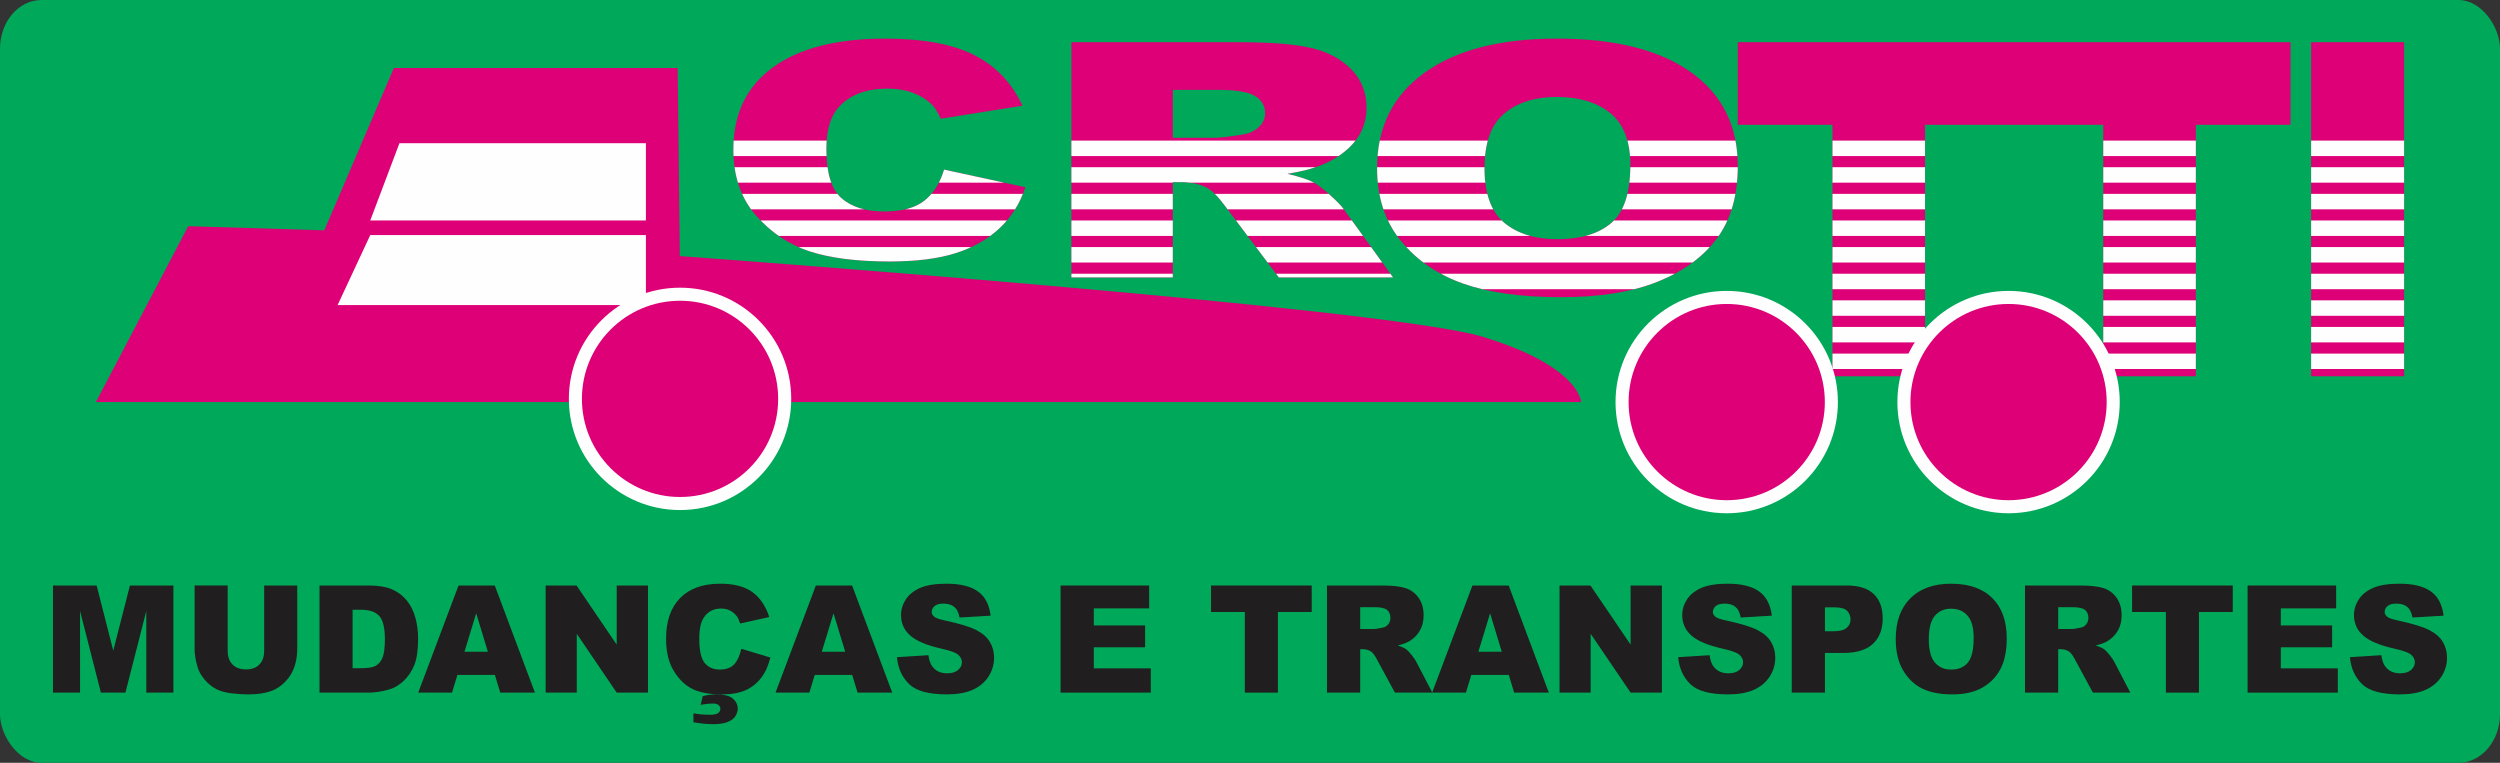 <?xml version="1.0" encoding="UTF-8"?>
<!DOCTYPE svg PUBLIC "-//W3C//DTD SVG 1.1//EN" "http://www.w3.org/Graphics/SVG/1.1/DTD/svg11.dtd">
<!-- Creator: CorelDRAW 2017 -->
<svg xmlns="http://www.w3.org/2000/svg" xml:space="preserve" width="1027mm" height="313.352mm" version="1.1" style="shape-rendering:geometricPrecision; text-rendering:geometricPrecision; image-rendering:optimizeQuality; fill-rule:evenodd; clip-rule:evenodd"
viewBox="0 0 126967.34 38739.34"
 xmlns:xlink="http://www.w3.org/1999/xlink">
 <rect x="0" y="0" width="126967.34" height="38739.34" fill="#333333" stroke="none"/>
 <defs>
  <style type="text/css">
   <![CDATA[
    .fil4 {fill:none;fill-rule:nonzero}
    .fil2 {fill:#FEFEFE}
    .fil0 {fill:#00A859}
    .fil1 {fill:#DE0076}
    .fil5 {fill:#201E1E;fill-rule:nonzero}
    .fil3 {fill:#DE0076;fill-rule:nonzero}
   ]]>
  </style>
    <clipPath id="id0" style="clip-rule:nonzero">
     <path d="M117374.59 2144.54l4723.53 0 0 16965.38 -4723.53 0 0 -16965.38zm-69427.21 6469.68l4127.76 894.74c-276.61,831.01 -712.78,1526.92 -1312.07,2082.63 -595.77,558.25 -1333.38,978.86 -2219.93,1261.81 -882.98,282.95 -2007.14,425.7 -3372.41,425.7 -1659.61,0 -3010.71,-173.34 -4063.93,-517.47 -1049.67,-346.68 -1953.96,-955.91 -2716.38,-1825.16 -762.43,-869.26 -1145.41,-1985.77 -1145.41,-3341.89 0,-1809.88 670.23,-3201.69 2010.68,-4175.46 1344.01,-971.2 3241.22,-1458.09 5695.18,-1458.09 1918.47,0 3429.15,277.86 4528.48,836.12 1095.76,558.25 1914.94,1414.76 2446.87,2572.05l-4149.04 660.22c-145.4,-331.38 -297.88,-573.54 -457.46,-726.49 -265.96,-257.46 -588.66,-456.29 -968.11,-593.94 -382.98,-140.21 -808.52,-209.03 -1280.15,-209.03 -1070.96,0 -1890.13,308.44 -2457.52,922.78 -429.09,456.29 -645.39,1175.14 -645.39,2151.45 0,1213.38 255.32,2041.84 769.52,2493.03 514.2,448.65 1234.06,672.97 2163.16,672.97 900.75,0 1581.6,-180.99 2042.61,-545.51 461.01,-361.97 794.35,-889.65 1003.57,-1580.45zm6464.71 5472.96l0 -11942.61 8554.45 0c1585.59,0 2799.91,97.31 3635.25,294.68 839.21,194.59 1515.99,558.77 2030.32,1086.95 514.36,530.97 769.6,1178.7 769.6,1940.41 0,661.63 -197.23,1234.29 -591.7,1715.22 -390.59,483.71 -932.01,872.89 -1624.26,1173.13 -437,189.04 -1040.31,347.5 -1802.15,472.6 611.04,147.33 1055.77,291.89 1334.22,439.23 185.62,97.3 460.2,308.57 819.86,628.26 355.8,319.69 595.57,567.11 715.45,742.24l2494.4 3449.9 -5800.94 0 -2741.91 -3641.71c-348.05,-472.6 -657.42,-778.38 -928.14,-920.16 -371.26,-183.48 -792.8,-275.21 -1260.73,-275.21l-452.47 0 0 4837.08 -5151.24 0zm5151.24 -7088.84l2169.54 0c232.05,0 688.38,-55.6 1361.29,-164.02 340.33,-47.25 618.76,-172.35 831.47,-375.29 216.56,-202.94 324.84,-433.67 324.84,-694.98 0,-386.41 -170.14,-683.87 -510.46,-889.58 -340.33,-208.49 -978.42,-311.35 -1918.18,-311.35l-2258.49 0 0 2435.22zm10373.96 1538.03c0,-2073.47 802.4,-3688.46 2411.28,-4842.03 1608.9,-1156.52 3847.36,-1733.32 6719.51,-1733.32 2942.09,0 5209.34,567.91 6801.77,1700.78 1592.44,1135.82 2386.6,2727.16 2386.6,4771.04 0,1484.85 -345.64,2700.53 -1041.04,3650 -695.41,949.48 -1703.53,1688.95 -3016.16,2218.4 -1316.75,529.47 -2954.42,792.71 -4917.2,792.71 -1991.58,0 -3641.6,-227.75 -4950.13,-683.26 -1304.38,-458.48 -2366.02,-1180.19 -3176.65,-2168.12 -810.62,-984.96 -1217.98,-2221.35 -1217.98,-3706.2zm5456.24 8.86c0,1280.76 333.32,2203.61 995.81,2762.65 666.6,559.04 1571.84,840.03 2715.77,840.03 1172.72,0 2086.2,-275.09 2728.12,-822.29 646.04,-550.16 966.98,-1532.17 966.98,-2954.91 0,-1194.97 -337.41,-2067.55 -1008.13,-2617.71 -674.82,-553.12 -1584.19,-828.2 -2736.34,-828.2 -1102.77,0 -1991.58,281 -2658.18,840.03 -670.7,559.04 -1004.02,1487.81 -1004.02,2780.39zm12862.94 -6400.68l13752.51 0 566.97 0 13752.51 0 0 4193.95 -4808.62 0 0 12771.43 -4702.24 0 0 -12771.43 -4241.65 0 -566.97 0 -4241.65 0 0 12771.43 -4702.24 0 0 -12771.43 -4808.62 0 0 -4193.95z"/>
    </clipPath>
 </defs>
 <g id="Camada_x0020_1">
  <rect class="fil0" x="0.01" y="-0" width="126967.34" height="38739.35" rx="2105.4" ry="2472.58"/>
  <g id="_2918887076976">
   <path class="fil1" d="M9558.52 11487.17l-4689 8933.38 75429.71 0c0,0 -43.6,-1809.47 -4993.76,-3314.38 -4950.15,-1504.91 -40778.8,-4099.62 -40778.8,-4099.62l-109.04 -9551.38 -14414.3 0 -3532.7 8242.82 -6912.11 -210.81z"/>
   <polygon class="fil2" points="18803.82,11196.65 19196.36,11196.65 32803.79,11196.65 32803.79,7271.42 20286.69,7271.42 "/>
   <polygon class="fil2" points="17146.5,15492.58 17585.51,15492.58 32803.79,15492.58 32803.79,11937.86 18804.91,11937.86 "/>
   <circle class="fil2" cx="34537.21" cy="20257.21" r="5646.67"/>
   <circle class="fil1" cx="34537.21" cy="20257.21" r="4983.06"/>
   <path class="fil3" d="M117374.59 2144.54l4723.53 0 0 16965.38 -4723.53 0 0 -16965.38zm-69427.21 6469.68l4127.76 894.74c-276.61,831.01 -712.78,1526.92 -1312.07,2082.63 -595.77,558.25 -1333.38,978.86 -2219.93,1261.81 -882.98,282.95 -2007.14,425.7 -3372.41,425.7 -1659.61,0 -3010.71,-173.34 -4063.93,-517.47 -1049.67,-346.68 -1953.96,-955.91 -2716.38,-1825.16 -762.43,-869.26 -1145.41,-1985.77 -1145.41,-3341.89 0,-1809.88 670.23,-3201.69 2010.68,-4175.46 1344.01,-971.2 3241.22,-1458.09 5695.18,-1458.09 1918.47,0 3429.15,277.86 4528.48,836.12 1095.76,558.25 1914.94,1414.76 2446.87,2572.05l-4149.04 660.22c-145.4,-331.38 -297.88,-573.54 -457.46,-726.49 -265.96,-257.46 -588.66,-456.29 -968.11,-593.94 -382.98,-140.21 -808.52,-209.03 -1280.15,-209.03 -1070.96,0 -1890.13,308.44 -2457.52,922.78 -429.09,456.29 -645.39,1175.14 -645.39,2151.45 0,1213.38 255.32,2041.84 769.52,2493.03 514.2,448.65 1234.06,672.97 2163.16,672.97 900.75,0 1581.6,-180.99 2042.61,-545.51 461.01,-361.97 794.35,-889.65 1003.57,-1580.45zm6464.71 5472.96l0 -11942.61 8554.45 0c1585.59,0 2799.91,97.31 3635.25,294.68 839.21,194.59 1515.99,558.77 2030.32,1086.95 514.36,530.97 769.6,1178.7 769.6,1940.41 0,661.63 -197.23,1234.29 -591.7,1715.22 -390.59,483.71 -932.01,872.89 -1624.26,1173.13 -437,189.04 -1040.31,347.5 -1802.15,472.6 611.04,147.33 1055.77,291.89 1334.22,439.23 185.62,97.3 460.2,308.57 819.86,628.26 355.8,319.69 595.57,567.11 715.45,742.24l2494.4 3449.9 -5800.94 0 -2741.91 -3641.71c-348.05,-472.6 -657.42,-778.38 -928.14,-920.16 -371.26,-183.48 -792.8,-275.21 -1260.73,-275.21l-452.47 0 0 4837.08 -5151.24 0zm5151.24 -7088.84l2169.54 0c232.05,0 688.38,-55.6 1361.29,-164.02 340.33,-47.25 618.76,-172.35 831.47,-375.29 216.56,-202.94 324.84,-433.67 324.84,-694.98 0,-386.41 -170.14,-683.87 -510.46,-889.58 -340.33,-208.49 -978.42,-311.35 -1918.18,-311.35l-2258.49 0 0 2435.22zm10373.96 1538.03c0,-2073.47 802.4,-3688.46 2411.28,-4842.03 1608.9,-1156.52 3847.36,-1733.32 6719.51,-1733.32 2942.09,0 5209.34,567.91 6801.77,1700.78 1592.44,1135.82 2386.6,2727.16 2386.6,4771.04 0,1484.85 -345.64,2700.53 -1041.04,3650 -695.41,949.48 -1703.53,1688.95 -3016.16,2218.4 -1316.75,529.47 -2954.42,792.71 -4917.2,792.71 -1991.58,0 -3641.6,-227.75 -4950.13,-683.26 -1304.38,-458.48 -2366.02,-1180.19 -3176.65,-2168.12 -810.62,-984.96 -1217.98,-2221.35 -1217.98,-3706.2zm5456.24 8.86c0,1280.76 333.32,2203.61 995.81,2762.65 666.6,559.04 1571.84,840.03 2715.77,840.03 1172.72,0 2086.2,-275.09 2728.12,-822.29 646.04,-550.16 966.98,-1532.17 966.98,-2954.91 0,-1194.97 -337.41,-2067.55 -1008.13,-2617.71 -674.82,-553.12 -1584.19,-828.2 -2736.34,-828.2 -1102.77,0 -1991.58,281 -2658.18,840.03 -670.7,559.04 -1004.02,1487.81 -1004.02,2780.39zm12862.94 -6400.68l13752.51 0 566.97 0 13752.51 0 0 4193.95 -4808.62 0 0 12771.43 -4702.24 0 0 -12771.43 -4241.65 0 -566.97 0 -4241.65 0 0 12771.43 -4702.24 0 0 -12771.43 -4808.62 0 0 -4193.95z"/>
   <g style="clip-path:url(#id0)">
    <g>
     <g>
      <rect class="fil2" x="34989.42" y="7140.69" width="89364.28" height="785.06"/>
      <rect class="fil2" x="34989.42" y="8492.71" width="89364.28" height="785.06"/>
      <rect class="fil2" x="34989.42" y="9844.73" width="89364.28" height="785.06"/>
      <rect class="fil2" x="34989.42" y="11196.75" width="89364.28" height="785.06"/>
      <rect class="fil2" x="34989.42" y="12548.77" width="89364.28" height="785.06"/>
      <rect class="fil2" x="34989.42" y="13900.79" width="89364.28" height="785.06"/>
      <rect class="fil2" x="34989.42" y="15252.81" width="89364.28" height="785.06"/>
      <rect class="fil2" x="34989.42" y="16604.83" width="89364.28" height="785.06"/>
      <rect class="fil2" x="34989.42" y="17956.85" width="89364.28" height="785.06"/>
      <rect class="fil2" x="34989.42" y="19308.87" width="89364.28" height="785.06"/>
     </g>
    </g>
   </g>
   <path class="fil4" d="M117374.59 2144.54l4723.53 0 0 16965.38 -4723.53 0 0 -16965.38zm-69427.21 6469.68l4127.76 894.74c-276.61,831.01 -712.78,1526.92 -1312.07,2082.63 -595.77,558.25 -1333.38,978.86 -2219.93,1261.81 -882.98,282.95 -2007.14,425.7 -3372.41,425.7 -1659.61,0 -3010.71,-173.34 -4063.93,-517.47 -1049.67,-346.68 -1953.96,-955.91 -2716.38,-1825.16 -762.43,-869.26 -1145.41,-1985.77 -1145.41,-3341.89 0,-1809.88 670.23,-3201.69 2010.68,-4175.46 1344.01,-971.2 3241.22,-1458.09 5695.18,-1458.09 1918.47,0 3429.15,277.86 4528.48,836.12 1095.76,558.25 1914.94,1414.76 2446.87,2572.05l-4149.04 660.22c-145.4,-331.38 -297.88,-573.54 -457.46,-726.49 -265.96,-257.46 -588.66,-456.29 -968.11,-593.94 -382.98,-140.21 -808.52,-209.03 -1280.15,-209.03 -1070.96,0 -1890.13,308.44 -2457.52,922.78 -429.09,456.29 -645.39,1175.14 -645.39,2151.45 0,1213.38 255.32,2041.84 769.52,2493.03 514.2,448.65 1234.06,672.97 2163.16,672.97 900.75,0 1581.6,-180.99 2042.61,-545.51 461.01,-361.97 794.35,-889.65 1003.57,-1580.45zm6464.71 5472.96l0 -11942.61 8554.45 0c1585.59,0 2799.91,97.31 3635.25,294.68 839.21,194.59 1515.99,558.77 2030.32,1086.95 514.36,530.97 769.6,1178.7 769.6,1940.41 0,661.63 -197.23,1234.29 -591.7,1715.22 -390.59,483.71 -932.01,872.89 -1624.26,1173.13 -437,189.04 -1040.31,347.5 -1802.15,472.6 611.04,147.33 1055.77,291.89 1334.22,439.23 185.62,97.3 460.2,308.57 819.86,628.26 355.8,319.69 595.57,567.11 715.45,742.24l2494.4 3449.9 -5800.94 0 -2741.91 -3641.71c-348.05,-472.6 -657.42,-778.38 -928.14,-920.16 -371.26,-183.48 -792.8,-275.21 -1260.73,-275.21l-452.47 0 0 4837.08 -5151.24 0zm5151.24 -7088.84l2169.54 0c232.05,0 688.38,-55.6 1361.29,-164.02 340.33,-47.25 618.76,-172.35 831.47,-375.29 216.56,-202.94 324.84,-433.67 324.84,-694.98 0,-386.41 -170.14,-683.87 -510.46,-889.58 -340.33,-208.49 -978.42,-311.35 -1918.18,-311.35l-2258.49 0 0 2435.22zm10373.96 1538.03c0,-2073.47 802.4,-3688.46 2411.28,-4842.03 1608.9,-1156.52 3847.36,-1733.32 6719.51,-1733.32 2942.09,0 5209.34,567.91 6801.77,1700.78 1592.44,1135.82 2386.6,2727.16 2386.6,4771.04 0,1484.85 -345.64,2700.53 -1041.04,3650 -695.41,949.48 -1703.53,1688.95 -3016.16,2218.4 -1316.75,529.47 -2954.42,792.71 -4917.2,792.71 -1991.58,0 -3641.6,-227.75 -4950.13,-683.26 -1304.38,-458.48 -2366.02,-1180.19 -3176.65,-2168.12 -810.62,-984.96 -1217.98,-2221.35 -1217.98,-3706.2zm5456.24 8.86c0,1280.76 333.32,2203.61 995.81,2762.65 666.6,559.04 1571.84,840.03 2715.77,840.03 1172.72,0 2086.2,-275.09 2728.12,-822.29 646.04,-550.16 966.98,-1532.17 966.98,-2954.91 0,-1194.97 -337.41,-2067.55 -1008.13,-2617.71 -674.82,-553.12 -1584.19,-828.2 -2736.34,-828.2 -1102.77,0 -1991.58,281 -2658.18,840.03 -670.7,559.04 -1004.02,1487.81 -1004.02,2780.39zm12862.94 -6400.68l13752.51 0 566.97 0 13752.51 0 0 4193.95 -4808.62 0 0 12771.43 -4702.24 0 0 -12771.43 -4241.65 0 -566.97 0 -4241.65 0 0 12771.43 -4702.24 0 0 -12771.43 -4808.62 0 0 -4193.95z"/>
   <circle class="fil2" cx="87694.58" cy="20420.55" r="5646.67"/>
   <circle class="fil1" cx="87694.58" cy="20420.55" r="4983.06"/>
   <circle class="fil2" cx="102008.99" cy="20420.55" r="5646.67"/>
   <circle class="fil1" cx="102008.99" cy="20420.55" r="4983.06"/>
   <polygon class="fil5" points="2690.35,29735.64 4907.49,29735.64 5752.05,33045.51 6599.14,29735.64 8806.14,29735.64 8806.14,35175.28 7431.04,35175.28 7431.04,31028.44 6369.96,35175.28 5124.01,35175.28 4065.45,31028.44 4065.45,35175.28 2690.35,35175.28 "/>
   <path id="1" class="fil5" d="M13416.42 29735.64l1678.99 0 0 3240.23c0,320.35 -50.65,624.24 -150.68,909.14 -100.03,286.16 -257.04,535.61 -471.03,749.6 -213.99,213.99 -438.12,363.4 -672.36,450.76 -326.69,120.29 -719.21,181.07 -1176.32,181.07 -264.64,0 -553.33,-18.99 -866.08,-55.71 -312.76,-36.72 -574.86,-110.17 -785.06,-220.32 -210.18,-110.17 -402.65,-265.91 -576.12,-468.5 -174.74,-202.59 -293.75,-411.51 -358.34,-626.77 -103.82,-345.67 -155.74,-652.09 -155.74,-919.27l0 -3240.23 1678.99 0 0 3317.47c0,296.29 82.3,528.01 245.64,693.88 164.61,167.15 392.52,250.71 683.75,250.71 287.43,0 514.09,-82.3 678.69,-246.91 163.35,-163.34 245.65,-396.32 245.65,-697.68l0 -3317.47z"/>
   <path id="2" class="fil5" d="M16227.41 29735.64l2498.23 0c491.29,0 890.14,67.11 1192.76,200.06 302.63,134.22 553.34,325.42 752.13,574.86 197.53,250.71 340.61,540.68 429.24,872.43 89.9,331.75 134.22,682.48 134.22,1053.48 0,581.19 -65.84,1031.97 -198.8,1352.32 -131.69,320.35 -315.29,588.78 -550.8,805.31 -235.51,216.52 -487.49,360.87 -757.19,433.05 -368.46,98.77 -702.74,148.14 -1001.57,148.14l-2498.23 0 0 -5439.64zm1678.99 1230.75l0 2970.53 412.78 0c352.01,0 602.72,-39.25 752.12,-116.5 148.14,-78.5 264.64,-213.99 349.47,-407.72 84.83,-195 126.62,-509.02 126.62,-944.59 0,-576.14 -93.7,-969.92 -282.36,-1182.65 -188.67,-212.72 -501.43,-319.09 -938.27,-319.09l-420.38 0z"/>
   <path id="3" class="fil5" d="M25133.94 34278.81l-1904.38 0 -273.5 896.47 -1715.71 0 2047.46 -5439.64 1839.8 0 2038.61 5439.64 -1760.03 0 -272.23 -896.47zm-355.82 -1177.58l-593.85 -1955.03 -596.37 1955.03 1190.23 0z"/>
   <polygon id="4" class="fil5" points="27711.93,29735.64 29280.77,29735.64 31320.64,32739.1 31320.64,29735.64 32908.46,29735.64 32908.46,35175.28 31320.64,35175.28 29292.16,32188.29 29292.16,35175.28 27711.93,35175.28 "/>
   <path id="5" class="fil5" d="M37649.16 32949.28l1473.87 444.45c-98.77,412.78 -254.52,758.46 -468.5,1034.49 -212.72,277.3 -476.1,486.22 -792.65,626.77 -315.28,140.55 -716.68,211.46 -1204.16,211.46 -592.59,0 -1075.02,-86.1 -1451.08,-257.04 -374.79,-172.2 -697.68,-474.83 -969.92,-906.61 -272.23,-431.77 -408.99,-986.37 -408.99,-1660 0,-899.01 239.32,-1590.35 717.95,-2074.05 479.89,-482.43 1157.32,-724.27 2033.54,-724.27 685.02,0 1224.42,138.01 1616.94,415.32 391.26,277.3 683.75,702.74 873.69,1277.59l-1481.47 327.95c-51.91,-164.6 -106.36,-284.89 -163.34,-360.86 -94.96,-127.89 -210.19,-226.66 -345.68,-295.03 -136.75,-69.64 -288.69,-103.84 -457.09,-103.84 -382.4,0 -674.89,153.21 -877.48,458.37 -153.21,226.65 -230.46,583.73 -230.46,1068.69 0,602.72 91.16,1014.23 274.77,1238.35 183.6,222.85 440.65,334.28 772.4,334.28 321.61,0 564.72,-89.9 729.34,-270.97 164.6,-179.81 283.63,-441.91 358.34,-785.06zm-2066.46 2843.91l111.43 -440.64c232.98,-56.98 450.76,-86.11 654.63,-86.11 422.91,0 715.4,72.17 876.22,215.26 160.8,144.35 241.84,314.02 241.84,509.02 0,119.02 -36.72,241.84 -110.15,367.19 -72.17,126.62 -203.86,227.92 -391.26,305.17 -188.67,77.23 -439.38,115.22 -750.86,115.22 -282.37,0 -615.39,-31.66 -996.51,-96.23l0 -455.83c258.31,49.38 531.8,73.44 821.77,73.44 212.72,0 357.07,-27.85 431.77,-84.83 75.97,-56.98 113.96,-130.42 113.96,-222.85 0,-70.91 -30.39,-132.95 -92.44,-184.86 -62.05,-51.92 -158.28,-77.24 -289.96,-77.24 -176.01,0 -382.4,21.52 -620.44,63.31z"/>
   <path id="6" class="fil5" d="M43281.26 34278.81l-1904.38 0 -273.5 896.47 -1715.71 0 2047.46 -5439.64 1839.8 0 2038.61 5439.64 -1760.03 0 -272.23 -896.47zm-355.82 -1177.58l-593.85 -1955.03 -596.37 1955.03 1190.23 0z"/>
   <path id="7" class="fil5" d="M45555.37 33376l1595.43 -100.03c34.18,258.3 105.1,455.83 211.46,590.06 173.46,219.05 420.38,329.21 742,329.21 239.31,0 424.18,-55.72 553.34,-168.41 130.42,-112.69 194.99,-243.12 194.99,-391.26 0,-140.55 -60.78,-267.17 -183.6,-378.6 -122.81,-111.43 -408.98,-215.25 -858.48,-315.28 -736.94,-164.61 -1261.15,-384.93 -1575.17,-659.7 -316.55,-273.5 -474.83,-622.98 -474.83,-1048.42 0,-278.56 81.04,-541.94 243.12,-790.11 162.08,-249.45 405.18,-444.45 730.6,-586.26 325.42,-141.81 771.12,-212.72 1337.12,-212.72 695.15,0 1224.42,129.16 1589.09,388.73 364.67,258.3 581.19,669.82 650.83,1234.55l-1580.23 93.7c-41.79,-246.9 -130.42,-426.71 -264.64,-538.13 -135.49,-112.7 -321.62,-168.41 -558.4,-168.41 -195,0 -343.14,41.79 -441.91,124.09 -98.77,82.3 -148.14,183.6 -148.14,302.63 0,86.1 40.53,163.34 120.29,232.98 77.24,72.17 264.64,138.02 560.93,200.06 734.41,158.28 1259.88,319.09 1576.43,481.16 317.83,162.08 549.54,362.13 693.89,602.72 144.34,239.31 216.51,507.74 216.51,805.31 0,348.21 -96.23,669.82 -288.69,964.85 -193.74,293.77 -462.17,517.88 -809.11,669.83 -345.68,151.94 -781.25,227.91 -1307.99,227.91 -924.34,0 -1565.03,-178.53 -1920.84,-534.34 -355.8,-355.8 -557.13,-807.84 -603.99,-1356.11z"/>
   <polygon id="8" class="fil5" points="53864.25,29735.64 58361.83,29735.64 58361.83,30898.03 55550.85,30898.03 55550.85,31764.11 58156.7,31764.11 58156.7,32873.31 55550.85,32873.31 55550.85,33944.53 58445.4,33944.53 58445.4,35175.28 53864.25,35175.28 "/>
   <polygon id="9" class="fil5" points="61504.57,29735.64 66617.54,29735.64 66617.54,31080.35 64900.55,31080.35 64900.55,35175.28 63221.56,35175.28 63221.56,31080.35 61504.57,31080.35 "/>
   <path id="10" class="fil5" d="M67393.73 35175.28l0 -5439.64 2800.85 0c519.14,0 916.73,44.32 1190.24,134.21 274.77,88.64 496.36,254.52 664.77,495.1 168.4,241.84 251.97,536.87 251.97,883.81 0,301.36 -64.57,562.2 -193.73,781.25 -127.89,220.32 -305.15,397.59 -531.81,534.35 -143.08,86.1 -340.61,158.27 -590.04,215.25 200.06,67.11 345.67,132.95 436.84,200.06 60.78,44.32 150.68,140.55 268.44,286.16 116.48,145.62 194.99,258.31 234.24,338.09l816.71 1571.36 -1899.31 0 -897.74 -1658.73c-113.96,-215.26 -215.25,-354.54 -303.89,-419.11 -121.55,-83.57 -259.57,-125.36 -412.78,-125.36l-148.14 0 0 2203.2 -1686.58 0zm1686.58 -3228.83l710.35 0c75.97,0 225.39,-25.33 445.71,-74.71 111.43,-21.52 202.59,-78.5 272.23,-170.94 70.91,-92.44 106.37,-197.52 106.37,-316.55 0,-176 -55.72,-311.48 -167.15,-405.18 -111.43,-94.97 -320.35,-141.83 -628.04,-141.83l-739.47 0 0 1109.21z"/>
   <path id="11" class="fil5" d="M76626.93 34278.81l-1904.38 0 -273.5 896.47 -1715.71 0 2047.46 -5439.64 1839.8 0 2038.61 5439.64 -1760.03 0 -272.23 -896.47zm-355.82 -1177.58l-593.85 -1955.03 -596.37 1955.03 1190.23 0z"/>
   <polygon id="12" class="fil5" points="79204.93,29735.64 80773.77,29735.64 82813.64,32739.1 82813.64,29735.64 84401.46,29735.64 84401.46,35175.28 82813.64,35175.28 80785.16,32188.29 80785.16,35175.28 79204.93,35175.28 "/>
   <path id="13" class="fil5" d="M85229.56 33376l1595.43 -100.03c34.18,258.3 105.1,455.83 211.46,590.06 173.46,219.05 420.38,329.21 742,329.21 239.31,0 424.18,-55.72 553.34,-168.41 130.42,-112.69 194.99,-243.12 194.99,-391.26 0,-140.55 -60.78,-267.17 -183.6,-378.6 -122.81,-111.43 -408.98,-215.25 -858.48,-315.28 -736.94,-164.61 -1261.15,-384.93 -1575.17,-659.7 -316.55,-273.5 -474.83,-622.98 -474.83,-1048.42 0,-278.56 81.04,-541.94 243.12,-790.11 162.08,-249.45 405.18,-444.45 730.6,-586.26 325.42,-141.81 771.12,-212.72 1337.12,-212.72 695.15,0 1224.42,129.16 1589.09,388.73 364.67,258.3 581.19,669.82 650.83,1234.55l-1580.23 93.7c-41.79,-246.9 -130.42,-426.71 -264.64,-538.13 -135.49,-112.7 -321.62,-168.41 -558.4,-168.41 -195,0 -343.14,41.79 -441.91,124.09 -98.77,82.3 -148.14,183.6 -148.14,302.63 0,86.1 40.53,163.34 120.29,232.98 77.24,72.17 264.64,138.02 560.93,200.06 734.41,158.28 1259.88,319.09 1576.43,481.16 317.83,162.08 549.54,362.13 693.89,602.72 144.34,239.31 216.51,507.74 216.51,805.31 0,348.21 -96.23,669.82 -288.69,964.85 -193.74,293.77 -462.17,517.88 -809.11,669.83 -345.68,151.94 -781.25,227.91 -1307.99,227.91 -924.34,0 -1565.03,-178.53 -1920.84,-534.34 -355.8,-355.8 -557.13,-807.84 -603.99,-1356.11z"/>
   <path id="14" class="fil5" d="M90997.16 29735.64l2795.78 0c609.05,0 1064.89,144.35 1368.77,434.31 302.63,289.96 454.57,702.74 454.57,1238.35 0,549.53 -165.87,980.04 -496.35,1289.01 -330.49,310.22 -835.71,464.7 -1514.39,464.7l-921.8 0 0 2013.27 -1686.58 0 0 -5439.64zm1686.58 2324.76l414.06 0c326.68,0 555.86,-56.98 687.55,-169.67 131.68,-112.69 197.52,-257.04 197.52,-433.05 0,-170.93 -56.98,-315.28 -172.2,-434.31 -113.96,-119.02 -329.21,-178.53 -645.76,-178.53l-481.16 0 0 1215.56z"/>
   <path id="15" class="fil5" d="M96278.52 32459.26c0,-887.62 246.91,-1578.96 742.01,-2072.79 495.08,-495.08 1183.91,-742 2067.72,-742 905.34,0 1603.02,243.1 2093.04,728.06 490.03,486.23 734.41,1167.45 734.41,2042.4 0,635.64 -106.36,1156.05 -320.35,1562.51 -213.99,406.44 -524.21,722.99 -928.13,949.66 -405.19,226.65 -909.14,339.34 -1513.12,339.34 -612.85,0 -1120.6,-97.49 -1523.26,-292.49 -401.39,-196.26 -728.06,-505.21 -977.51,-928.13 -249.45,-421.65 -374.81,-950.92 -374.81,-1586.56zm1679.01 3.8c0,548.27 102.56,943.33 306.41,1182.63 205.13,239.32 483.7,359.61 835.71,359.61 360.86,0 641.97,-117.76 839.49,-352.01 198.8,-235.51 297.56,-655.9 297.56,-1264.95 0,-511.55 -103.84,-885.07 -310.22,-1120.6 -207.66,-236.77 -487.49,-354.53 -842.02,-354.53 -339.35,0 -612.85,120.29 -817.98,359.6 -206.39,239.31 -308.95,636.9 -308.95,1190.24z"/>
   <path id="16" class="fil5" d="M102842.56 35175.28l0 -5439.64 2800.85 0c519.14,0 916.73,44.32 1190.24,134.21 274.77,88.64 496.36,254.52 664.77,495.1 168.4,241.84 251.97,536.87 251.97,883.81 0,301.36 -64.57,562.2 -193.73,781.25 -127.89,220.32 -305.15,397.59 -531.81,534.35 -143.08,86.1 -340.61,158.27 -590.04,215.25 200.06,67.11 345.67,132.95 436.84,200.06 60.78,44.32 150.68,140.55 268.44,286.16 116.48,145.62 194.99,258.31 234.24,338.09l816.71 1571.36 -1899.31 0 -897.74 -1658.73c-113.96,-215.26 -215.25,-354.54 -303.89,-419.11 -121.55,-83.57 -259.57,-125.36 -412.78,-125.36l-148.14 0 0 2203.2 -1686.58 0zm1686.58 -3228.83l710.35 0c75.97,0 225.39,-25.33 445.71,-74.71 111.43,-21.52 202.59,-78.5 272.23,-170.94 70.91,-92.44 106.37,-197.52 106.37,-316.55 0,-176 -55.72,-311.48 -167.15,-405.18 -111.43,-94.97 -320.35,-141.83 -628.04,-141.83l-739.47 0 0 1109.21z"/>
   <polygon id="17" class="fil5" points="108282.2,29735.64 113395.16,29735.64 113395.16,31080.35 111678.18,31080.35 111678.18,35175.28 109999.19,35175.28 109999.19,31080.35 108282.2,31080.35 "/>
   <polygon id="18" class="fil5" points="114148.56,29735.64 118646.13,29735.64 118646.13,30898.03 115835.15,30898.03 115835.15,31764.11 118441.01,31764.11 118441.01,32873.31 115835.15,32873.31 115835.15,33944.53 118729.7,33944.53 118729.7,35175.28 114148.56,35175.28 "/>
   <path id="19" class="fil5" d="M119346.35 33376l1595.43 -100.03c34.18,258.3 105.1,455.83 211.46,590.06 173.46,219.05 420.38,329.21 742,329.21 239.31,0 424.18,-55.72 553.34,-168.41 130.42,-112.69 194.99,-243.12 194.99,-391.26 0,-140.55 -60.78,-267.17 -183.6,-378.6 -122.81,-111.43 -408.98,-215.25 -858.48,-315.28 -736.94,-164.61 -1261.15,-384.93 -1575.17,-659.7 -316.55,-273.5 -474.83,-622.98 -474.83,-1048.42 0,-278.56 81.04,-541.94 243.12,-790.11 162.08,-249.45 405.18,-444.45 730.6,-586.26 325.42,-141.81 771.12,-212.72 1337.12,-212.72 695.15,0 1224.42,129.16 1589.09,388.73 364.67,258.3 581.19,669.82 650.83,1234.55l-1580.23 93.7c-41.79,-246.9 -130.42,-426.71 -264.64,-538.13 -135.49,-112.7 -321.62,-168.41 -558.4,-168.41 -195,0 -343.14,41.79 -441.91,124.09 -98.77,82.3 -148.14,183.6 -148.14,302.63 0,86.1 40.53,163.34 120.29,232.98 77.24,72.17 264.64,138.02 560.93,200.06 734.41,158.28 1259.88,319.09 1576.43,481.16 317.83,162.08 549.54,362.13 693.89,602.72 144.34,239.31 216.51,507.74 216.51,805.31 0,348.21 -96.23,669.82 -288.69,964.85 -193.74,293.77 -462.17,517.88 -809.11,669.83 -345.68,151.94 -781.25,227.91 -1307.99,227.91 -924.34,0 -1565.03,-178.53 -1920.84,-534.34 -355.8,-355.8 -557.13,-807.84 -603.99,-1356.11z"/>
  </g>
 </g>
</svg>
